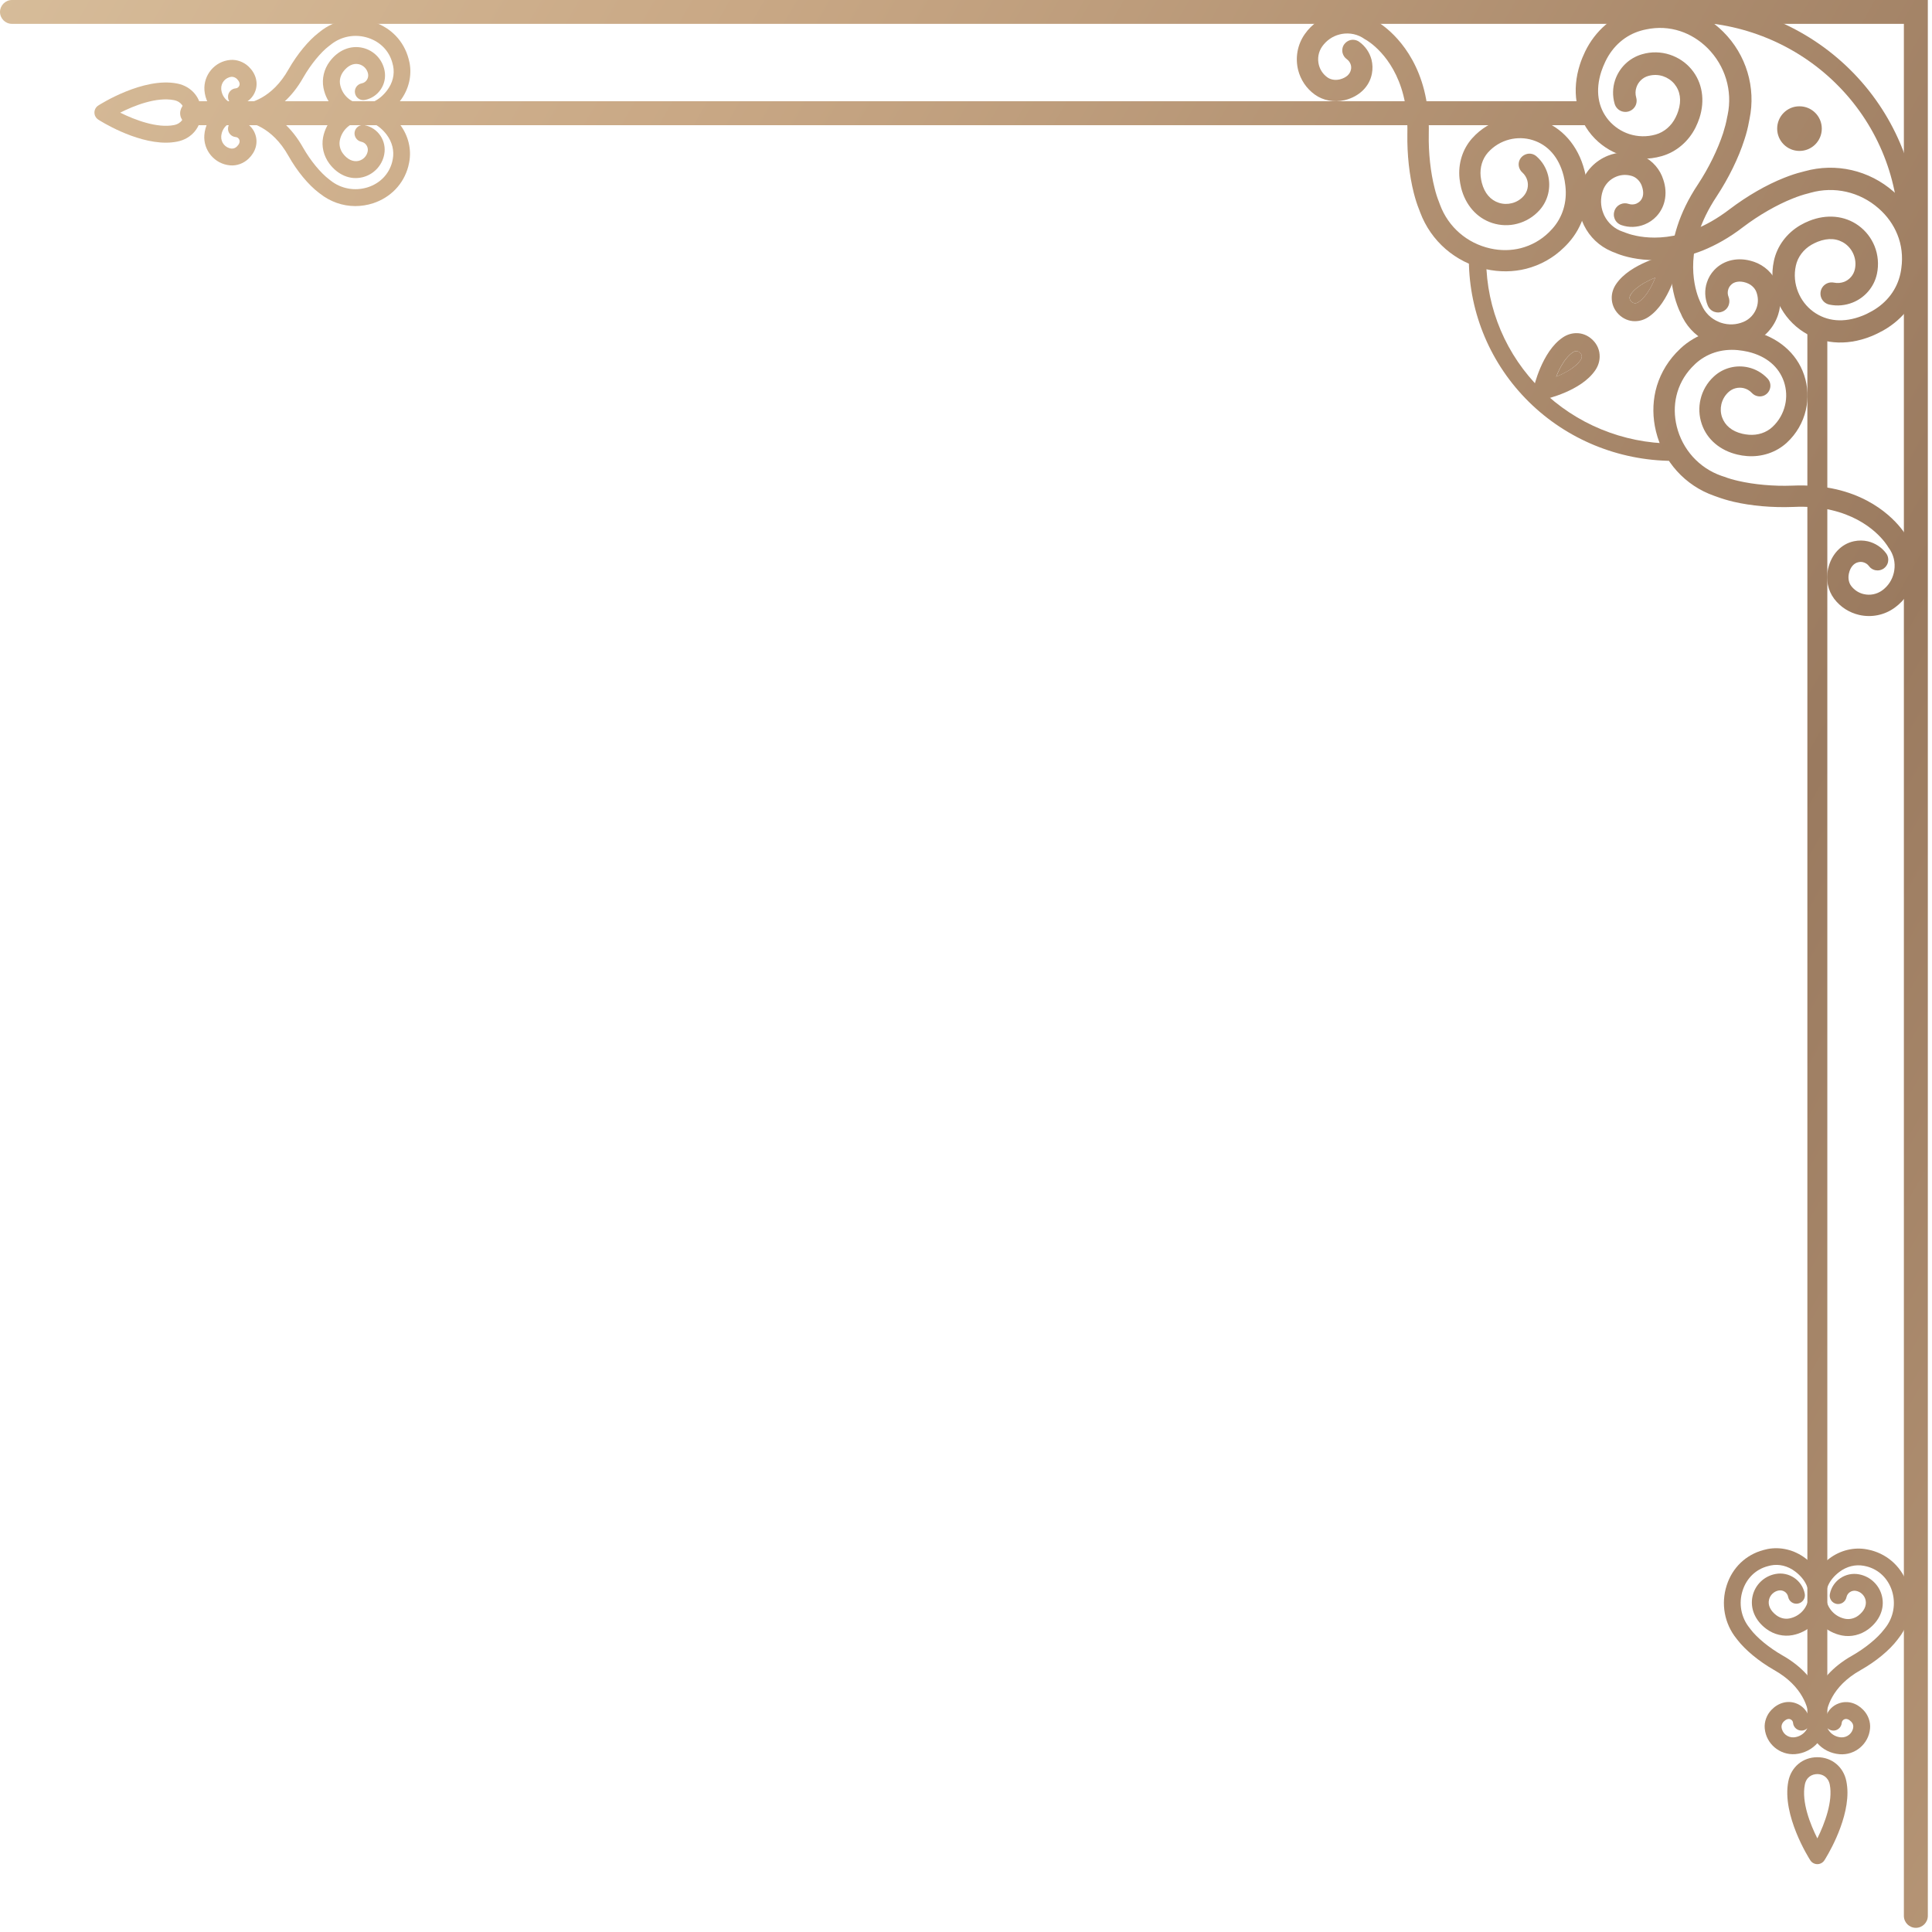 <svg width="213" height="213" viewBox="0 0 213 213" fill="none" xmlns="http://www.w3.org/2000/svg">
<path d="M1.32 0H212.54V211.22C212.54 211.95 211.95 212.54 211.22 212.54C210.49 212.54 209.9 211.95 209.9 211.22V2.63H1.32C0.59 2.63 0 2.04 0 1.31C0.01 0.59 0.6 0 1.32 0Z" fill="url(#paint0_linear_105_411)"/>
<path d="M21.18 11.16H175.01C175.74 11.16 176.33 11.75 176.33 12.48C176.33 13.21 175.74 13.8 175.01 13.8H21.18C20.45 13.8 19.86 13.21 19.86 12.48C19.87 11.75 20.45 11.16 21.18 11.16Z" fill="url(#paint1_linear_105_411)"/>
<path d="M200.36 35.12C200.97 35.12 201.46 35.61 201.46 36.22V190.05C201.46 190.66 200.97 191.15 200.36 191.15C199.75 191.15 199.26 190.66 199.26 190.05V36.22C199.26 35.61 199.76 35.12 200.36 35.12Z" fill="url(#paint2_linear_105_411)"/>
<path d="M184.77 38.92C184.94 38.74 185.11 38.57 185.29 38.4C187 36.81 189.38 36.03 191.8 36.26C192.28 36.31 192.75 36.38 193.2 36.49C195.96 37.13 198.07 38.88 198.9 41.34C199.33 42.61 199.38 43.95 199.09 45.21C198.78 46.56 198.06 47.82 197 48.8C195.83 49.88 194.23 50.41 192.59 50.28C192.23 50.25 191.89 50.2 191.56 50.12C189.67 49.68 188.2 48.47 187.62 46.76C187.31 45.86 187.27 44.92 187.48 44.03C187.7 43.08 188.2 42.2 188.94 41.52C190 40.53 191.45 40.2 192.76 40.51C193.54 40.69 194.28 41.1 194.87 41.73C195.15 42.03 195.24 42.43 195.15 42.8C195.1 43.02 194.98 43.23 194.81 43.39C194.51 43.67 194.11 43.76 193.74 43.67C193.52 43.62 193.31 43.5 193.15 43.33C192.89 43.05 192.57 42.87 192.23 42.79C191.65 42.66 191.02 42.8 190.55 43.24C190.16 43.6 189.9 44.06 189.78 44.56C189.67 45.03 189.69 45.52 189.85 45.99C190.17 46.9 190.93 47.55 192.09 47.82C192.31 47.87 192.55 47.91 192.8 47.93C193.79 48.01 194.74 47.7 195.41 47.07C196.12 46.41 196.59 45.57 196.8 44.67C197 43.83 196.96 42.94 196.68 42.09C196.11 40.42 194.73 39.26 192.71 38.78C192.36 38.7 191.98 38.64 191.59 38.6C189.79 38.43 188.14 38.97 186.9 40.12C186.76 40.25 186.63 40.38 186.5 40.52C185.65 41.43 185.09 42.5 184.82 43.65C184.57 44.72 184.58 45.87 184.86 47.02C185.49 49.56 187.32 51.59 189.76 52.45L190.06 52.55H190.07C190.53 52.73 191.07 52.89 191.65 53.02C193.38 53.42 195.53 53.62 197.6 53.54C199.45 53.46 201.06 53.63 202.46 53.95C207.66 55.16 209.85 58.53 210.16 59.06C210.24 59.16 210.31 59.27 210.38 59.38C211.1 60.53 211.37 61.89 211.17 63.24C211.15 63.39 211.12 63.54 211.09 63.68C210.78 65 210.02 66.17 208.91 66.98C207.73 67.85 206.28 68.1 204.95 67.79C203.89 67.54 202.91 66.94 202.21 66.01C201.53 65.1 201.28 63.91 201.53 62.77V62.76L201.55 62.68C201.91 61.13 202.97 59.97 204.4 59.67C204.92 59.56 205.44 59.57 205.93 59.68C206.72 59.87 207.45 60.33 207.95 61.01C208.16 61.3 208.22 61.65 208.15 61.98C208.09 62.24 207.93 62.49 207.7 62.66C207.41 62.87 207.06 62.93 206.73 62.86C206.47 62.8 206.22 62.65 206.05 62.41C205.89 62.19 205.65 62.04 205.39 61.98C205.23 61.94 205.06 61.94 204.89 61.98C204.64 62.03 204.43 62.16 204.25 62.36C204.07 62.56 203.92 62.85 203.84 63.22L203.83 63.27C203.73 63.75 203.83 64.26 204.09 64.6C204.45 65.07 204.94 65.38 205.48 65.5C206.16 65.66 206.9 65.53 207.51 65.09C208.17 64.61 208.61 63.93 208.79 63.15C208.81 63.06 208.83 62.98 208.84 62.89C208.98 62 208.76 61.12 208.23 60.4L208.22 60.39L208.16 60.3L208.15 60.29V60.28C208.08 60.17 206.4 57.29 201.92 56.24C200.72 55.96 199.32 55.81 197.69 55.89C195.38 55.98 193.06 55.77 191.13 55.32C190.45 55.16 189.83 54.97 189.26 54.76L188.98 54.66C185.78 53.54 183.38 50.88 182.57 47.57C182.2 46.05 182.19 44.53 182.52 43.1C182.88 41.57 183.64 40.13 184.77 38.92Z" fill="url(#paint3_linear_105_411)"/>
<path d="M172.43 27.28C172.61 27.11 172.78 26.93 172.94 26.75C174.5 25.01 175.22 22.62 174.95 20.2C174.89 19.72 174.81 19.25 174.69 18.8C173.99 16.06 172.2 13.98 169.72 13.2C168.44 12.79 167.1 12.77 165.85 13.09C164.51 13.43 163.26 14.17 162.3 15.25C161.24 16.44 160.74 18.05 160.91 19.69C160.95 20.04 161.01 20.39 161.09 20.72C161.57 22.6 162.81 24.04 164.53 24.59C165.43 24.88 166.38 24.9 167.26 24.67C168.2 24.43 169.07 23.91 169.74 23.16C170.7 22.08 171 20.63 170.67 19.32C170.47 18.54 170.05 17.81 169.4 17.24C169.1 16.97 168.69 16.88 168.32 16.98C168.1 17.04 167.89 17.16 167.73 17.34C167.46 17.64 167.37 18.05 167.47 18.42C167.53 18.64 167.65 18.85 167.83 19.01C168.11 19.26 168.3 19.58 168.39 19.92C168.54 20.5 168.4 21.13 167.98 21.61C167.63 22.01 167.17 22.28 166.68 22.4C166.22 22.52 165.72 22.51 165.25 22.36C164.33 22.06 163.67 21.31 163.37 20.16C163.31 19.94 163.27 19.7 163.24 19.45C163.14 18.46 163.43 17.51 164.04 16.82C164.68 16.1 165.51 15.61 166.41 15.38C167.25 15.17 168.14 15.18 168.99 15.45C170.67 15.98 171.86 17.34 172.38 19.36C172.47 19.71 172.54 20.09 172.58 20.48C172.79 22.28 172.28 23.94 171.16 25.2C171.03 25.34 170.9 25.48 170.77 25.61C169.88 26.48 168.82 27.06 167.67 27.36C166.6 27.63 165.46 27.65 164.3 27.39C161.74 26.82 159.68 25.03 158.77 22.6L158.66 22.31V22.3C158.47 21.84 158.3 21.31 158.16 20.73C157.72 19.01 157.48 16.87 157.52 14.79C157.57 12.94 157.36 11.33 157.01 9.94C155.69 4.76 152.28 2.64 151.75 2.34C151.64 2.27 151.54 2.2 151.43 2.13C150.27 1.44 148.9 1.19 147.55 1.42C147.4 1.45 147.26 1.48 147.11 1.51C145.79 1.85 144.64 2.63 143.85 3.76C143.01 4.96 142.79 6.41 143.12 7.73C143.39 8.78 144.01 9.75 144.96 10.43C145.88 11.09 147.08 11.31 148.21 11.05H148.22L148.3 11.03C149.84 10.64 150.98 9.56 151.25 8.12C151.35 7.6 151.33 7.08 151.21 6.59C151.01 5.8 150.53 5.09 149.84 4.6C149.55 4.4 149.19 4.34 148.87 4.42C148.61 4.49 148.37 4.65 148.2 4.88C147.99 5.17 147.94 5.53 148.02 5.85C148.09 6.11 148.24 6.35 148.48 6.52C148.7 6.68 148.86 6.91 148.93 7.17C148.97 7.33 148.98 7.5 148.94 7.67C148.89 7.92 148.77 8.13 148.57 8.32C148.37 8.5 148.08 8.66 147.72 8.75L147.67 8.76C147.19 8.87 146.68 8.78 146.33 8.52C145.85 8.17 145.54 7.69 145.4 7.15C145.23 6.47 145.34 5.73 145.77 5.12C146.24 4.46 146.91 3.99 147.68 3.8C147.76 3.78 147.85 3.76 147.94 3.74C148.83 3.59 149.71 3.78 150.44 4.3L150.45 4.31L150.54 4.36L150.55 4.37H150.56C150.68 4.44 153.59 6.06 154.72 10.51C155.02 11.7 155.2 13.1 155.16 14.73C155.12 17.04 155.38 19.35 155.87 21.28C156.04 21.95 156.24 22.58 156.47 23.14L156.57 23.41C157.76 26.59 160.46 28.93 163.79 29.67C165.32 30.01 166.84 29.99 168.26 29.63C169.82 29.23 171.25 28.44 172.43 27.28Z" fill="url(#paint4_linear_105_411)"/>
<path d="M180.97 0.81C180.72 0.86 180.47 0.93 180.22 1C177.85 1.67 175.86 3.39 174.75 5.7C174.53 6.16 174.34 6.62 174.19 7.09C173.27 9.92 173.7 12.77 175.46 14.87C176.37 15.95 177.55 16.72 178.84 17.14C180.23 17.59 181.75 17.63 183.21 17.21C184.82 16.75 186.17 15.59 186.94 14.04C187.11 13.7 187.24 13.36 187.36 13.02C187.99 11.08 187.7 9.1 186.48 7.64C185.84 6.87 185.01 6.33 184.1 6.03C183.13 5.71 182.06 5.68 181.04 5.98C179.57 6.4 178.49 7.52 178.05 8.87C177.79 9.67 177.76 10.57 178.01 11.44C178.13 11.85 178.44 12.16 178.82 12.28C179.05 12.35 179.3 12.36 179.54 12.29C179.95 12.17 180.26 11.86 180.38 11.48C180.45 11.25 180.46 11 180.39 10.76C180.28 10.38 180.29 9.99 180.41 9.64C180.6 9.05 181.08 8.55 181.73 8.37C182.27 8.22 182.83 8.23 183.34 8.4C183.82 8.56 184.25 8.84 184.59 9.24C185.24 10.03 185.41 11.06 185.02 12.25C184.95 12.48 184.85 12.71 184.73 12.95C184.27 13.89 183.46 14.57 182.54 14.83C181.56 15.11 180.55 15.08 179.62 14.78C178.76 14.5 177.97 13.98 177.36 13.27C176.16 11.85 175.87 9.97 176.54 7.89C176.66 7.53 176.81 7.16 176.99 6.78C177.82 5.06 179.2 3.87 180.91 3.38C181.1 3.32 181.3 3.28 181.49 3.24C182.77 2.97 184.04 3.04 185.23 3.43C186.33 3.79 187.36 4.42 188.25 5.3C190.2 7.25 191.03 10 190.47 12.67L190.4 12.99V13C190.31 13.51 190.16 14.08 189.97 14.68C189.39 16.45 188.4 18.5 187.2 20.32C186.12 21.94 185.39 23.49 184.93 24.92C183.19 30.27 185.04 34.07 185.34 34.64C185.39 34.77 185.45 34.89 185.51 35.01C186.16 36.28 187.23 37.27 188.56 37.82C188.71 37.88 188.85 37.93 189 37.98C190.36 38.42 191.83 38.37 193.16 37.81C194.58 37.22 195.6 36.05 196.04 34.68C196.39 33.59 196.38 32.38 195.92 31.24C195.47 30.14 194.53 29.26 193.37 28.86H193.36L193.27 28.83C191.68 28.31 190.06 28.64 189 29.76C188.62 30.16 188.34 30.64 188.18 31.15C187.91 31.97 187.94 32.87 188.28 33.69C188.43 34.04 188.71 34.29 189.04 34.39C189.31 34.48 189.62 34.47 189.9 34.35C190.25 34.21 190.5 33.92 190.6 33.59C190.69 33.32 190.68 33.02 190.57 32.73C190.46 32.46 190.45 32.17 190.54 31.9C190.59 31.73 190.68 31.58 190.81 31.44C190.99 31.24 191.22 31.12 191.51 31.07C191.79 31.02 192.13 31.04 192.51 31.17L192.56 31.19C193.05 31.36 193.45 31.73 193.62 32.15C193.85 32.73 193.86 33.34 193.68 33.89C193.45 34.59 192.93 35.19 192.21 35.49C191.42 35.82 190.56 35.85 189.76 35.59C189.67 35.56 189.58 35.53 189.5 35.49C188.62 35.13 187.95 34.46 187.59 33.59L187.58 33.58L187.53 33.48V33.47V33.46C187.47 33.34 185.79 30.25 187.28 25.65C187.68 24.42 188.31 23.08 189.26 21.65C190.59 19.62 191.67 17.42 192.31 15.42C192.54 14.73 192.71 14.06 192.82 13.43L192.88 13.13C193.61 9.64 192.52 6.03 189.98 3.5C188.81 2.34 187.45 1.5 185.98 1.02C184.39 0.55 182.68 0.45 180.97 0.81Z" fill="url(#paint5_linear_105_411)"/>
<path d="M212.09 29.9C212.05 30.15 212.01 30.41 211.95 30.66C211.44 33.07 209.86 35.17 207.63 36.43C207.18 36.68 206.73 36.9 206.28 37.08C203.52 38.19 200.64 37.95 198.44 36.33C197.3 35.49 196.45 34.37 195.94 33.11C195.4 31.76 195.25 30.24 195.57 28.76C195.92 27.12 196.99 25.7 198.48 24.83C198.81 24.64 199.14 24.48 199.47 24.35C201.36 23.59 203.36 23.75 204.9 24.87C205.71 25.46 206.31 26.25 206.67 27.14C207.05 28.09 207.15 29.15 206.93 30.19C206.61 31.68 205.56 32.84 204.24 33.36C203.45 33.67 202.57 33.77 201.68 33.58C201.26 33.49 200.94 33.2 200.79 32.83C200.7 32.61 200.68 32.36 200.73 32.11C200.82 31.69 201.11 31.37 201.48 31.22C201.7 31.13 201.95 31.11 202.2 31.16C202.59 31.24 202.97 31.2 203.32 31.07C203.9 30.84 204.36 30.33 204.5 29.67C204.62 29.12 204.56 28.57 204.36 28.07C204.17 27.6 203.86 27.19 203.44 26.88C202.61 26.28 201.57 26.19 200.4 26.65C200.18 26.74 199.95 26.85 199.72 26.98C198.82 27.5 198.19 28.35 197.99 29.29C197.77 30.28 197.87 31.29 198.24 32.2C198.58 33.04 199.14 33.79 199.9 34.35C201.4 35.45 203.29 35.62 205.33 34.81C205.69 34.67 206.04 34.49 206.4 34.29C208.06 33.35 209.15 31.88 209.52 30.15C209.56 29.95 209.6 29.76 209.62 29.56C209.8 28.27 209.65 27 209.18 25.85C208.75 24.78 208.05 23.79 207.11 22.97C205.04 21.15 202.23 20.51 199.61 21.25L199.29 21.34H199.28C198.77 21.47 198.22 21.65 197.63 21.89C195.9 22.58 193.92 23.71 192.18 25.03C190.64 26.22 189.14 27.04 187.74 27.61C182.52 29.7 178.6 28.12 178.02 27.85C177.89 27.81 177.76 27.76 177.64 27.7C176.33 27.14 175.27 26.14 174.63 24.84C174.56 24.7 174.5 24.55 174.44 24.41C173.91 23.08 173.87 21.62 174.33 20.25C174.82 18.79 175.93 17.7 177.26 17.17C178.32 16.74 179.53 16.67 180.7 17.05C181.83 17.42 182.77 18.31 183.24 19.43V19.44L183.27 19.52C183.9 21.07 183.68 22.71 182.63 23.84C182.25 24.25 181.8 24.55 181.3 24.75C180.5 25.07 179.6 25.11 178.76 24.82C178.41 24.7 178.13 24.43 178.01 24.11C177.9 23.85 177.89 23.54 177.99 23.25C178.11 22.89 178.38 22.63 178.7 22.5C178.96 22.39 179.27 22.38 179.56 22.48C179.83 22.57 180.13 22.56 180.39 22.46C180.55 22.39 180.7 22.29 180.83 22.16C181.01 21.96 181.12 21.73 181.15 21.44C181.18 21.16 181.13 20.82 180.99 20.45L180.97 20.4C180.77 19.92 180.37 19.55 179.94 19.41C179.35 19.22 178.74 19.25 178.2 19.47C177.52 19.74 176.95 20.3 176.7 21.05C176.43 21.86 176.45 22.72 176.76 23.5C176.79 23.59 176.83 23.67 176.87 23.76C177.29 24.61 178.01 25.24 178.9 25.54H178.91L179.01 25.58H179.02H179.03C179.16 25.64 182.35 27.1 186.84 25.3C188.04 24.82 189.34 24.1 190.7 23.06C192.64 21.59 194.76 20.37 196.71 19.6C197.39 19.33 198.04 19.11 198.66 18.96L198.96 18.88C202.4 17.92 206.07 18.76 208.77 21.13C210.01 22.21 210.94 23.52 211.51 24.96C212.12 26.48 212.33 28.18 212.09 29.9Z" fill="url(#paint6_linear_105_411)"/>
<path d="M181.28 31.19C181.67 30.97 182.08 30.77 182.49 30.61C182.34 30.99 182.16 31.39 181.94 31.77C181.59 32.4 181.14 32.97 180.65 33.3C180.5 33.4 180.38 33.43 180.27 33.43C180.11 33.43 179.96 33.35 179.85 33.25C179.74 33.14 179.66 32.99 179.67 32.83C179.67 32.72 179.7 32.6 179.8 32.45C180.1 31.98 180.66 31.55 181.28 31.19Z" fill="url(#paint7_linear_105_411)"/>
<path d="M178.45 34.65L178.69 34.41L178.45 34.65C178.95 35.15 179.6 35.42 180.26 35.41C180.77 35.41 181.29 35.25 181.75 34.94C182.94 34.14 183.72 32.76 184.23 31.58C184.74 30.39 184.96 29.39 184.99 29.29C185 29.22 185.01 29.16 185.01 29.09C185.01 28.81 184.89 28.57 184.71 28.39C184.53 28.21 184.29 28.09 184.01 28.09C183.95 28.09 183.88 28.1 183.81 28.11C183.7 28.13 182.7 28.36 181.52 28.86C180.34 29.37 178.96 30.15 178.16 31.34C177.85 31.8 177.69 32.32 177.69 32.83C177.69 33.5 177.95 34.15 178.45 34.65ZM179.66 32.83C179.66 32.72 179.69 32.6 179.79 32.45C180.1 31.98 180.65 31.55 181.28 31.19C181.67 30.97 182.08 30.77 182.49 30.61C182.34 30.99 182.16 31.39 181.94 31.77C181.59 32.4 181.14 32.97 180.65 33.3C180.5 33.4 180.38 33.43 180.27 33.43C180.11 33.43 179.96 33.35 179.85 33.25C179.74 33.14 179.66 32.99 179.66 32.83Z" fill="url(#paint8_linear_105_411)"/>
<path d="M172.78 40.95C172.39 41.17 171.98 41.37 171.57 41.53C171.72 41.15 171.9 40.75 172.12 40.37C172.47 39.74 172.92 39.17 173.41 38.84C173.56 38.74 173.68 38.71 173.79 38.71C173.95 38.71 174.1 38.79 174.21 38.89C174.32 39 174.4 39.15 174.39 39.31C174.39 39.42 174.36 39.54 174.26 39.69C173.95 40.15 173.4 40.59 172.78 40.95Z" fill="url(#paint9_linear_105_411)"/>
<path d="M175.6 37.49L175.36 37.73L175.6 37.49C175.1 36.99 174.45 36.72 173.79 36.73C173.28 36.73 172.76 36.89 172.3 37.2C171.11 38 170.33 39.38 169.82 40.56C169.31 41.75 169.09 42.75 169.06 42.85C169.05 42.92 169.04 42.98 169.04 43.05C169.04 43.33 169.16 43.57 169.34 43.75C169.52 43.93 169.76 44.05 170.04 44.05C170.1 44.05 170.17 44.04 170.24 44.03C170.35 44.01 171.35 43.78 172.53 43.28C173.71 42.77 175.09 41.99 175.89 40.8C176.2 40.34 176.36 39.82 176.36 39.31C176.37 38.64 176.11 37.99 175.6 37.49ZM174.39 39.31C174.39 39.42 174.36 39.54 174.26 39.69C173.95 40.16 173.4 40.59 172.77 40.95C172.38 41.17 171.97 41.37 171.56 41.53C171.71 41.15 171.89 40.75 172.11 40.37C172.46 39.74 172.91 39.17 173.4 38.84C173.55 38.74 173.67 38.71 173.78 38.71C173.94 38.71 174.09 38.79 174.2 38.89C174.32 39 174.39 39.15 174.39 39.31Z" fill="url(#paint10_linear_105_411)"/>
<path d="M195.93 14.18C195.93 15.54 197.03 16.64 198.39 16.64C199.75 16.64 200.85 15.54 200.85 14.18C200.85 12.82 199.75 11.72 198.39 11.72C197.03 11.71 195.93 12.82 195.93 14.18Z" fill="url(#paint11_linear_105_411)"/>
<path d="M184.8 1.31C184.8 0.71 185.3 0.22 185.9 0.22C192.67 0.26 199.15 2.93 203.94 7.65C208.73 12.37 211.45 18.77 211.51 25.46C211.52 26.06 211.03 26.56 210.43 26.56C209.83 26.56 209.33 26.08 209.33 25.48C209.28 19.38 206.8 13.53 202.41 9.21C198.03 4.89 192.09 2.45 185.89 2.41C185.29 2.4 184.8 1.91 184.8 1.31Z" fill="url(#paint12_linear_105_411)"/>
<path d="M162.89 27.77C163.42 27.77 163.85 28.19 163.85 28.72C163.89 34.06 166.07 39.18 169.9 42.95C173.73 46.73 178.93 48.87 184.35 48.9C184.88 48.9 185.3 49.33 185.3 49.86C185.3 50.39 184.87 50.81 184.34 50.81C178.42 50.77 172.75 48.44 168.56 44.31C164.37 40.18 161.99 34.58 161.94 28.73C161.93 28.2 162.36 27.77 162.89 27.77Z" fill="url(#paint13_linear_105_411)"/>
<path d="M10.84 13.19C10.57 13.02 10.41 12.72 10.41 12.41C10.41 12.1 10.57 11.8 10.84 11.63C11.04 11.5 15.81 8.47 19.54 9.21C21.13 9.52 22.2 10.81 22.2 12.41C22.2 14.01 21.13 15.3 19.54 15.61C19.13 15.69 18.72 15.73 18.29 15.73C14.82 15.73 11.02 13.31 10.84 13.19ZM19.18 11.04C17.24 10.66 14.78 11.65 13.25 12.42C14.9 13.24 17.35 14.15 19.18 13.79C20.03 13.62 20.34 12.97 20.34 12.42C20.34 11.86 20.03 11.21 19.18 11.04Z" fill="url(#paint14_linear_105_411)"/>
<path d="M23.81 12.47C23.07 11.83 22.62 10.94 22.54 9.97C22.41 8.27 23.68 6.76 25.37 6.61C26.09 6.54 26.87 6.82 27.42 7.35C28.21 8.11 28.48 9.12 28.15 10.04C27.91 10.72 27.36 11.24 26.7 11.47C27.5 11.4 29.98 10.91 31.82 7.63C32.77 5.97 34.02 4.46 35.14 3.6L35.28 3.49C36.93 2.16 39.13 1.76 41.16 2.42C43.11 3.05 44.52 4.53 45.04 6.46C45.08 6.61 45.12 6.76 45.15 6.91C45.43 8.35 45.06 9.88 44.13 11.1C42.8 12.85 40.9 13.64 39.04 13.2C37.32 12.8 35.99 11.42 35.66 9.68C35.47 8.68 35.72 7.62 36.35 6.78C37.28 5.53 38.63 4.97 39.97 5.27C41.21 5.55 42.16 6.54 42.4 7.79C42.69 9.28 41.71 10.73 40.23 11.02C39.73 11.12 39.24 10.79 39.14 10.28C39.04 9.77 39.37 9.29 39.88 9.19C40.36 9.1 40.67 8.63 40.58 8.14C40.48 7.62 40.08 7.2 39.56 7.08C38.96 6.94 38.34 7.24 37.85 7.89C37.53 8.32 37.4 8.84 37.5 9.33C37.7 10.35 38.47 11.16 39.48 11.39C40.62 11.65 41.78 11.14 42.67 9.97C43.29 9.16 43.53 8.2 43.34 7.26C43.32 7.15 43.29 7.05 43.26 6.94C42.91 5.62 41.94 4.62 40.6 4.18C39.17 3.71 37.62 3.99 36.46 4.93L36.3 5.05C35.36 5.76 34.27 7.1 33.45 8.52C30.84 13.17 26.98 13.31 26.44 13.31C26.36 13.32 26.28 13.32 26.19 13.32C25.31 13.35 24.47 13.05 23.81 12.47ZM25.53 8.47C24.85 8.53 24.34 9.14 24.39 9.83C24.43 10.31 24.65 10.75 25.02 11.07C25.14 11.17 25.27 11.26 25.4 11.32C25.25 11.17 25.15 10.97 25.14 10.74C25.1 10.23 25.48 9.78 25.99 9.74C26.17 9.73 26.33 9.6 26.39 9.43C26.47 9.21 26.37 8.95 26.12 8.7C25.97 8.56 25.77 8.47 25.58 8.47C25.56 8.46 25.55 8.46 25.53 8.47Z" fill="url(#paint15_linear_105_411)"/>
<path d="M35.27 21.34L35.15 21.25C34 20.38 32.75 18.87 31.81 17.2C29.97 13.91 27.49 13.44 26.69 13.37C27.36 13.59 27.9 14.11 28.14 14.8C28.47 15.73 28.2 16.73 27.41 17.49C26.86 18.02 26.1 18.3 25.36 18.23C23.66 18.08 22.39 16.57 22.53 14.87C22.61 13.89 23.06 13 23.8 12.37C24.53 11.74 25.47 11.43 26.42 11.5C26.98 11.48 30.82 11.65 33.42 16.29C34.24 17.72 35.33 19.05 36.29 19.78L36.43 19.89C37.59 20.82 39.14 21.1 40.57 20.64C41.91 20.2 42.88 19.2 43.23 17.88C43.26 17.78 43.28 17.67 43.3 17.56C43.48 16.62 43.24 15.66 42.63 14.85C41.74 13.68 40.58 13.17 39.44 13.43C38.43 13.66 37.66 14.47 37.46 15.49C37.37 15.98 37.49 16.5 37.81 16.93C38.3 17.58 38.92 17.87 39.52 17.74C40.04 17.62 40.44 17.21 40.54 16.68C40.63 16.2 40.32 15.73 39.84 15.63C39.34 15.53 39.01 15.04 39.1 14.54C39.2 14.03 39.69 13.7 40.19 13.8C41.68 14.09 42.65 15.54 42.36 17.03C42.12 18.28 41.16 19.27 39.93 19.55C38.6 19.86 37.25 19.29 36.31 18.04C35.68 17.19 35.43 16.14 35.62 15.14C35.96 13.4 37.28 12.02 39 11.62C40.86 11.19 42.76 11.97 44.09 13.72C45.02 14.94 45.39 16.47 45.11 17.91C45.08 18.06 45.04 18.21 45.01 18.36C44.49 20.3 43.07 21.77 41.13 22.41C40.48 22.62 39.82 22.72 39.16 22.72C37.78 22.72 36.4 22.24 35.27 21.34ZM25.02 13.78C24.65 14.09 24.43 14.53 24.39 15.02C24.34 15.71 24.85 16.32 25.53 16.38C25.75 16.4 25.96 16.31 26.12 16.15C26.37 15.91 26.47 15.65 26.39 15.42C26.33 15.25 26.17 15.12 25.99 15.11C25.48 15.07 25.09 14.62 25.14 14.11C25.16 13.88 25.26 13.68 25.4 13.53C25.26 13.59 25.14 13.68 25.02 13.78Z" fill="url(#paint16_linear_105_411)"/>
<path d="M201.14 205.09C200.97 205.36 200.67 205.52 200.36 205.52C200.05 205.52 199.75 205.36 199.58 205.09C199.45 204.89 196.42 200.12 197.16 196.39C197.47 194.8 198.76 193.73 200.36 193.73C201.96 193.73 203.25 194.8 203.56 196.39C203.64 196.8 203.68 197.21 203.68 197.64C203.68 201.1 201.26 204.91 201.14 205.09ZM198.98 196.75C198.6 198.69 199.59 201.15 200.36 202.68C201.18 201.03 202.09 198.58 201.73 196.75C201.56 195.9 200.91 195.59 200.36 195.59C199.8 195.59 199.15 195.89 198.98 196.75Z" fill="url(#paint17_linear_105_411)"/>
<path d="M200.42 192.12C199.78 192.86 198.89 193.31 197.92 193.39C196.22 193.52 194.71 192.25 194.56 190.56C194.49 189.84 194.77 189.06 195.3 188.51C196.06 187.72 197.07 187.45 197.99 187.78C198.67 188.02 199.19 188.57 199.42 189.23C199.35 188.43 198.86 185.95 195.58 184.11C193.92 183.16 192.41 181.91 191.55 180.79L191.44 180.65C190.11 179 189.71 176.8 190.37 174.77C191 172.82 192.48 171.41 194.41 170.89C194.56 170.85 194.71 170.81 194.86 170.78C196.3 170.5 197.83 170.87 199.05 171.8C200.8 173.13 201.59 175.03 201.15 176.89C200.75 178.61 199.37 179.94 197.63 180.27C196.63 180.46 195.57 180.21 194.73 179.58C193.48 178.65 192.92 177.3 193.22 175.96C193.5 174.72 194.49 173.77 195.74 173.53C197.23 173.24 198.68 174.22 198.97 175.7C199.07 176.2 198.74 176.69 198.23 176.79C197.72 176.89 197.24 176.56 197.14 176.05C197.05 175.57 196.58 175.26 196.09 175.35C195.57 175.45 195.15 175.85 195.03 176.37C194.89 176.97 195.19 177.59 195.84 178.08C196.27 178.4 196.79 178.53 197.28 178.43C198.3 178.23 199.11 177.46 199.34 176.45C199.6 175.31 199.09 174.15 197.92 173.26C197.11 172.64 196.15 172.4 195.21 172.59C195.1 172.61 195 172.64 194.89 172.67C193.57 173.02 192.57 173.99 192.13 175.33C191.66 176.76 191.94 178.31 192.88 179.47L193 179.63C193.71 180.57 195.05 181.66 196.47 182.48C201.12 185.09 201.26 188.95 201.26 189.49C201.27 189.57 201.27 189.65 201.27 189.74C201.3 190.62 200.99 191.45 200.42 192.12ZM196.41 190.4C196.47 191.08 197.08 191.59 197.77 191.54C198.25 191.5 198.69 191.28 199.01 190.91C199.11 190.79 199.2 190.66 199.26 190.53C199.11 190.68 198.91 190.78 198.68 190.79C198.17 190.83 197.72 190.45 197.68 189.94C197.67 189.76 197.54 189.6 197.37 189.54C197.15 189.46 196.89 189.56 196.64 189.81C196.5 189.96 196.41 190.16 196.41 190.35C196.41 190.36 196.41 190.38 196.41 190.4Z" fill="url(#paint18_linear_105_411)"/>
<path d="M209.28 180.66L209.19 180.78C208.32 181.93 206.81 183.18 205.14 184.12C201.85 185.96 201.38 188.44 201.31 189.24C201.53 188.57 202.05 188.03 202.74 187.79C203.67 187.46 204.67 187.73 205.43 188.52C205.96 189.07 206.24 189.83 206.17 190.57C206.02 192.27 204.51 193.54 202.81 193.4C201.83 193.32 200.94 192.87 200.31 192.13C199.68 191.4 199.37 190.46 199.44 189.51C199.42 188.95 199.59 185.11 204.23 182.51C205.66 181.69 206.99 180.6 207.72 179.64L207.83 179.5C208.76 178.34 209.04 176.79 208.58 175.36C208.14 174.02 207.14 173.05 205.82 172.7C205.72 172.67 205.61 172.65 205.5 172.63C204.56 172.45 203.6 172.69 202.79 173.3C201.62 174.19 201.11 175.35 201.37 176.49C201.61 177.5 202.41 178.27 203.43 178.47C203.92 178.56 204.44 178.44 204.87 178.12C205.52 177.63 205.81 177.01 205.68 176.41C205.56 175.89 205.15 175.49 204.62 175.39C204.14 175.3 203.67 175.61 203.57 176.09C203.47 176.59 202.98 176.92 202.48 176.83C201.97 176.73 201.64 176.24 201.74 175.74C202.03 174.25 203.48 173.28 204.97 173.57C206.22 173.81 207.21 174.77 207.49 176C207.8 177.33 207.23 178.68 205.98 179.62C205.13 180.25 204.08 180.5 203.08 180.31C201.34 179.97 199.96 178.65 199.56 176.93C199.13 175.07 199.91 173.17 201.66 171.84C202.88 170.91 204.41 170.54 205.85 170.82C206 170.85 206.15 170.89 206.3 170.92C208.24 171.44 209.71 172.86 210.35 174.8C210.56 175.45 210.66 176.11 210.66 176.77C210.66 178.15 210.19 179.53 209.28 180.66ZM201.72 190.91C202.03 191.28 202.47 191.5 202.96 191.54C203.65 191.59 204.26 191.08 204.32 190.4C204.34 190.18 204.25 189.97 204.09 189.81C203.85 189.56 203.59 189.46 203.36 189.54C203.19 189.6 203.06 189.76 203.05 189.94C203.01 190.45 202.56 190.84 202.05 190.79C201.82 190.77 201.62 190.67 201.47 190.53C201.54 190.66 201.62 190.79 201.72 190.91Z" fill="url(#paint19_linear_105_411)"/>
<defs>
<linearGradient id="paint0_linear_105_411" x1="952.316" y1="525.744" x2="-101.301" y2="-71.025" gradientUnits="userSpaceOnUse">
<stop stop-color="#EEDEBC"/>
<stop offset="0.059" stop-color="#DDC6A3"/>
<stop offset="0.14" stop-color="#C9A885"/>
<stop offset="0.258" stop-color="#9A7A5F"/>
<stop offset="0.36" stop-color="#C9A885"/>
<stop offset="0.489" stop-color="#EEDEBC"/>
<stop offset="0.541" stop-color="#DDC6A3"/>
<stop offset="0.613" stop-color="#C9A885"/>
<stop offset="0.72" stop-color="#9A7A5F"/>
<stop offset="0.839" stop-color="#C9A885"/>
<stop offset="1" stop-color="#EEDEBC"/>
</linearGradient>
<linearGradient id="paint1_linear_105_411" x1="964.94" y1="503.456" x2="-88.678" y2="-93.309" gradientUnits="userSpaceOnUse">
<stop stop-color="#EEDEBC"/>
<stop offset="0.059" stop-color="#DDC6A3"/>
<stop offset="0.14" stop-color="#C9A885"/>
<stop offset="0.258" stop-color="#9A7A5F"/>
<stop offset="0.36" stop-color="#C9A885"/>
<stop offset="0.489" stop-color="#EEDEBC"/>
<stop offset="0.541" stop-color="#DDC6A3"/>
<stop offset="0.613" stop-color="#C9A885"/>
<stop offset="0.72" stop-color="#9A7A5F"/>
<stop offset="0.839" stop-color="#C9A885"/>
<stop offset="1" stop-color="#EEDEBC"/>
</linearGradient>
<linearGradient id="paint2_linear_105_411" x1="946.596" y1="535.807" x2="-107.007" y2="-60.939" gradientUnits="userSpaceOnUse">
<stop stop-color="#EEDEBC"/>
<stop offset="0.059" stop-color="#DDC6A3"/>
<stop offset="0.14" stop-color="#C9A885"/>
<stop offset="0.258" stop-color="#9A7A5F"/>
<stop offset="0.36" stop-color="#C9A885"/>
<stop offset="0.489" stop-color="#EEDEBC"/>
<stop offset="0.541" stop-color="#DDC6A3"/>
<stop offset="0.613" stop-color="#C9A885"/>
<stop offset="0.72" stop-color="#9A7A5F"/>
<stop offset="0.839" stop-color="#C9A885"/>
<stop offset="1" stop-color="#EEDEBC"/>
</linearGradient>
<linearGradient id="paint3_linear_105_411" x1="972.5" y1="490.111" x2="-81.117" y2="-106.658" gradientUnits="userSpaceOnUse">
<stop stop-color="#EEDEBC"/>
<stop offset="0.059" stop-color="#DDC6A3"/>
<stop offset="0.14" stop-color="#C9A885"/>
<stop offset="0.258" stop-color="#9A7A5F"/>
<stop offset="0.36" stop-color="#C9A885"/>
<stop offset="0.489" stop-color="#EEDEBC"/>
<stop offset="0.541" stop-color="#DDC6A3"/>
<stop offset="0.613" stop-color="#C9A885"/>
<stop offset="0.72" stop-color="#9A7A5F"/>
<stop offset="0.839" stop-color="#C9A885"/>
<stop offset="1" stop-color="#EEDEBC"/>
</linearGradient>
<linearGradient id="paint4_linear_105_411" x1="977.828" y1="480.702" x2="-75.788" y2="-116.065" gradientUnits="userSpaceOnUse">
<stop stop-color="#EEDEBC"/>
<stop offset="0.059" stop-color="#DDC6A3"/>
<stop offset="0.14" stop-color="#C9A885"/>
<stop offset="0.258" stop-color="#9A7A5F"/>
<stop offset="0.36" stop-color="#C9A885"/>
<stop offset="0.489" stop-color="#EEDEBC"/>
<stop offset="0.541" stop-color="#DDC6A3"/>
<stop offset="0.613" stop-color="#C9A885"/>
<stop offset="0.72" stop-color="#9A7A5F"/>
<stop offset="0.839" stop-color="#C9A885"/>
<stop offset="1" stop-color="#EEDEBC"/>
</linearGradient>
<linearGradient id="paint5_linear_105_411" x1="983.648" y1="470.428" x2="-69.968" y2="-126.34" gradientUnits="userSpaceOnUse">
<stop stop-color="#EEDEBC"/>
<stop offset="0.059" stop-color="#DDC6A3"/>
<stop offset="0.14" stop-color="#C9A885"/>
<stop offset="0.258" stop-color="#9A7A5F"/>
<stop offset="0.36" stop-color="#C9A885"/>
<stop offset="0.489" stop-color="#EEDEBC"/>
<stop offset="0.541" stop-color="#DDC6A3"/>
<stop offset="0.613" stop-color="#C9A885"/>
<stop offset="0.72" stop-color="#9A7A5F"/>
<stop offset="0.839" stop-color="#C9A885"/>
<stop offset="1" stop-color="#EEDEBC"/>
</linearGradient>
<linearGradient id="paint6_linear_105_411" x1="982.979" y1="471.61" x2="-70.639" y2="-125.159" gradientUnits="userSpaceOnUse">
<stop stop-color="#EEDEBC"/>
<stop offset="0.059" stop-color="#DDC6A3"/>
<stop offset="0.14" stop-color="#C9A885"/>
<stop offset="0.258" stop-color="#9A7A5F"/>
<stop offset="0.36" stop-color="#C9A885"/>
<stop offset="0.489" stop-color="#EEDEBC"/>
<stop offset="0.541" stop-color="#DDC6A3"/>
<stop offset="0.613" stop-color="#C9A885"/>
<stop offset="0.72" stop-color="#9A7A5F"/>
<stop offset="0.839" stop-color="#C9A885"/>
<stop offset="1" stop-color="#EEDEBC"/>
</linearGradient>
<linearGradient id="paint7_linear_105_411" x1="976.77" y1="482.575" x2="-76.85" y2="-114.195" gradientUnits="userSpaceOnUse">
<stop stop-color="#EEDEBC"/>
<stop offset="0.059" stop-color="#DDC6A3"/>
<stop offset="0.14" stop-color="#C9A885"/>
<stop offset="0.258" stop-color="#9A7A5F"/>
<stop offset="0.36" stop-color="#C9A885"/>
<stop offset="0.489" stop-color="#EEDEBC"/>
<stop offset="0.541" stop-color="#DDC6A3"/>
<stop offset="0.613" stop-color="#C9A885"/>
<stop offset="0.72" stop-color="#9A7A5F"/>
<stop offset="0.839" stop-color="#C9A885"/>
<stop offset="1" stop-color="#EEDEBC"/>
</linearGradient>
<linearGradient id="paint8_linear_105_411" x1="977.034" y1="482.105" x2="-76.584" y2="-114.664" gradientUnits="userSpaceOnUse">
<stop stop-color="#EEDEBC"/>
<stop offset="0.059" stop-color="#DDC6A3"/>
<stop offset="0.14" stop-color="#C9A885"/>
<stop offset="0.258" stop-color="#9A7A5F"/>
<stop offset="0.36" stop-color="#C9A885"/>
<stop offset="0.489" stop-color="#EEDEBC"/>
<stop offset="0.541" stop-color="#DDC6A3"/>
<stop offset="0.613" stop-color="#C9A885"/>
<stop offset="0.72" stop-color="#9A7A5F"/>
<stop offset="0.839" stop-color="#C9A885"/>
<stop offset="1" stop-color="#EEDEBC"/>
</linearGradient>
<linearGradient id="paint9_linear_105_411" x1="971.204" y1="492.37" x2="-82.403" y2="-104.38" gradientUnits="userSpaceOnUse">
<stop stop-color="#EEDEBC"/>
<stop offset="0.059" stop-color="#DDC6A3"/>
<stop offset="0.14" stop-color="#C9A885"/>
<stop offset="0.258" stop-color="#9A7A5F"/>
<stop offset="0.36" stop-color="#C9A885"/>
<stop offset="0.489" stop-color="#EEDEBC"/>
<stop offset="0.541" stop-color="#DDC6A3"/>
<stop offset="0.613" stop-color="#C9A885"/>
<stop offset="0.72" stop-color="#9A7A5F"/>
<stop offset="0.839" stop-color="#C9A885"/>
<stop offset="1" stop-color="#EEDEBC"/>
</linearGradient>
<linearGradient id="paint10_linear_105_411" x1="970.955" y1="492.839" x2="-82.663" y2="-103.931" gradientUnits="userSpaceOnUse">
<stop stop-color="#EEDEBC"/>
<stop offset="0.059" stop-color="#DDC6A3"/>
<stop offset="0.14" stop-color="#C9A885"/>
<stop offset="0.258" stop-color="#9A7A5F"/>
<stop offset="0.36" stop-color="#C9A885"/>
<stop offset="0.489" stop-color="#EEDEBC"/>
<stop offset="0.541" stop-color="#DDC6A3"/>
<stop offset="0.613" stop-color="#C9A885"/>
<stop offset="0.72" stop-color="#9A7A5F"/>
<stop offset="0.839" stop-color="#C9A885"/>
<stop offset="1" stop-color="#EEDEBC"/>
</linearGradient>
<linearGradient id="paint11_linear_105_411" x1="988.563" y1="461.739" x2="-65.051" y2="-135.021" gradientUnits="userSpaceOnUse">
<stop stop-color="#EEDEBC"/>
<stop offset="0.059" stop-color="#DDC6A3"/>
<stop offset="0.14" stop-color="#C9A885"/>
<stop offset="0.258" stop-color="#9A7A5F"/>
<stop offset="0.36" stop-color="#C9A885"/>
<stop offset="0.489" stop-color="#EEDEBC"/>
<stop offset="0.541" stop-color="#DDC6A3"/>
<stop offset="0.613" stop-color="#C9A885"/>
<stop offset="0.72" stop-color="#9A7A5F"/>
<stop offset="0.839" stop-color="#C9A885"/>
<stop offset="1" stop-color="#EEDEBC"/>
</linearGradient>
<linearGradient id="paint12_linear_105_411" x1="989.632" y1="459.862" x2="-63.986" y2="-136.907" gradientUnits="userSpaceOnUse">
<stop stop-color="#EEDEBC"/>
<stop offset="0.059" stop-color="#DDC6A3"/>
<stop offset="0.14" stop-color="#C9A885"/>
<stop offset="0.258" stop-color="#9A7A5F"/>
<stop offset="0.36" stop-color="#C9A885"/>
<stop offset="0.489" stop-color="#EEDEBC"/>
<stop offset="0.541" stop-color="#DDC6A3"/>
<stop offset="0.613" stop-color="#C9A885"/>
<stop offset="0.72" stop-color="#9A7A5F"/>
<stop offset="0.839" stop-color="#C9A885"/>
<stop offset="1" stop-color="#EEDEBC"/>
</linearGradient>
<linearGradient id="paint13_linear_105_411" x1="971.103" y1="492.577" x2="-82.513" y2="-104.19" gradientUnits="userSpaceOnUse">
<stop stop-color="#EEDEBC"/>
<stop offset="0.059" stop-color="#DDC6A3"/>
<stop offset="0.14" stop-color="#C9A885"/>
<stop offset="0.258" stop-color="#9A7A5F"/>
<stop offset="0.36" stop-color="#C9A885"/>
<stop offset="0.489" stop-color="#EEDEBC"/>
<stop offset="0.541" stop-color="#DDC6A3"/>
<stop offset="0.613" stop-color="#C9A885"/>
<stop offset="0.72" stop-color="#9A7A5F"/>
<stop offset="0.839" stop-color="#C9A885"/>
<stop offset="1" stop-color="#EEDEBC"/>
</linearGradient>
<linearGradient id="paint14_linear_105_411" x1="945.388" y1="537.973" x2="-108.229" y2="-58.792" gradientUnits="userSpaceOnUse">
<stop stop-color="#EEDEBC"/>
<stop offset="0.059" stop-color="#DDC6A3"/>
<stop offset="0.14" stop-color="#C9A885"/>
<stop offset="0.258" stop-color="#9A7A5F"/>
<stop offset="0.36" stop-color="#C9A885"/>
<stop offset="0.489" stop-color="#EEDEBC"/>
<stop offset="0.541" stop-color="#DDC6A3"/>
<stop offset="0.613" stop-color="#C9A885"/>
<stop offset="0.72" stop-color="#9A7A5F"/>
<stop offset="0.839" stop-color="#C9A885"/>
<stop offset="1" stop-color="#EEDEBC"/>
</linearGradient>
<linearGradient id="paint15_linear_105_411" x1="951.169" y1="527.769" x2="-102.448" y2="-68.998" gradientUnits="userSpaceOnUse">
<stop stop-color="#EEDEBC"/>
<stop offset="0.059" stop-color="#DDC6A3"/>
<stop offset="0.14" stop-color="#C9A885"/>
<stop offset="0.258" stop-color="#9A7A5F"/>
<stop offset="0.36" stop-color="#C9A885"/>
<stop offset="0.489" stop-color="#EEDEBC"/>
<stop offset="0.541" stop-color="#DDC6A3"/>
<stop offset="0.613" stop-color="#C9A885"/>
<stop offset="0.72" stop-color="#9A7A5F"/>
<stop offset="0.839" stop-color="#C9A885"/>
<stop offset="1" stop-color="#EEDEBC"/>
</linearGradient>
<linearGradient id="paint16_linear_105_411" x1="948.111" y1="533.169" x2="-105.504" y2="-63.6" gradientUnits="userSpaceOnUse">
<stop stop-color="#EEDEBC"/>
<stop offset="0.059" stop-color="#DDC6A3"/>
<stop offset="0.14" stop-color="#C9A885"/>
<stop offset="0.258" stop-color="#9A7A5F"/>
<stop offset="0.36" stop-color="#C9A885"/>
<stop offset="0.489" stop-color="#EEDEBC"/>
<stop offset="0.541" stop-color="#DDC6A3"/>
<stop offset="0.613" stop-color="#C9A885"/>
<stop offset="0.72" stop-color="#9A7A5F"/>
<stop offset="0.839" stop-color="#C9A885"/>
<stop offset="1" stop-color="#EEDEBC"/>
</linearGradient>
<linearGradient id="paint17_linear_105_411" x1="909.607" y1="601.154" x2="-144.012" y2="4.382" gradientUnits="userSpaceOnUse">
<stop stop-color="#EEDEBC"/>
<stop offset="0.059" stop-color="#DDC6A3"/>
<stop offset="0.14" stop-color="#C9A885"/>
<stop offset="0.258" stop-color="#9A7A5F"/>
<stop offset="0.36" stop-color="#C9A885"/>
<stop offset="0.489" stop-color="#EEDEBC"/>
<stop offset="0.541" stop-color="#DDC6A3"/>
<stop offset="0.613" stop-color="#C9A885"/>
<stop offset="0.72" stop-color="#9A7A5F"/>
<stop offset="0.839" stop-color="#C9A885"/>
<stop offset="1" stop-color="#EEDEBC"/>
</linearGradient>
<linearGradient id="paint18_linear_105_411" x1="916.249" y1="589.418" x2="-137.368" y2="-7.347" gradientUnits="userSpaceOnUse">
<stop stop-color="#EEDEBC"/>
<stop offset="0.059" stop-color="#DDC6A3"/>
<stop offset="0.14" stop-color="#C9A885"/>
<stop offset="0.258" stop-color="#9A7A5F"/>
<stop offset="0.36" stop-color="#C9A885"/>
<stop offset="0.489" stop-color="#EEDEBC"/>
<stop offset="0.541" stop-color="#DDC6A3"/>
<stop offset="0.613" stop-color="#C9A885"/>
<stop offset="0.72" stop-color="#9A7A5F"/>
<stop offset="0.839" stop-color="#C9A885"/>
<stop offset="1" stop-color="#EEDEBC"/>
</linearGradient>
<linearGradient id="paint19_linear_105_411" x1="918" y1="586.329" x2="-135.615" y2="-10.438" gradientUnits="userSpaceOnUse">
<stop stop-color="#EEDEBC"/>
<stop offset="0.059" stop-color="#DDC6A3"/>
<stop offset="0.14" stop-color="#C9A885"/>
<stop offset="0.258" stop-color="#9A7A5F"/>
<stop offset="0.36" stop-color="#C9A885"/>
<stop offset="0.489" stop-color="#EEDEBC"/>
<stop offset="0.541" stop-color="#DDC6A3"/>
<stop offset="0.613" stop-color="#C9A885"/>
<stop offset="0.72" stop-color="#9A7A5F"/>
<stop offset="0.839" stop-color="#C9A885"/>
<stop offset="1" stop-color="#EEDEBC"/>
</linearGradient>
</defs>
</svg>

